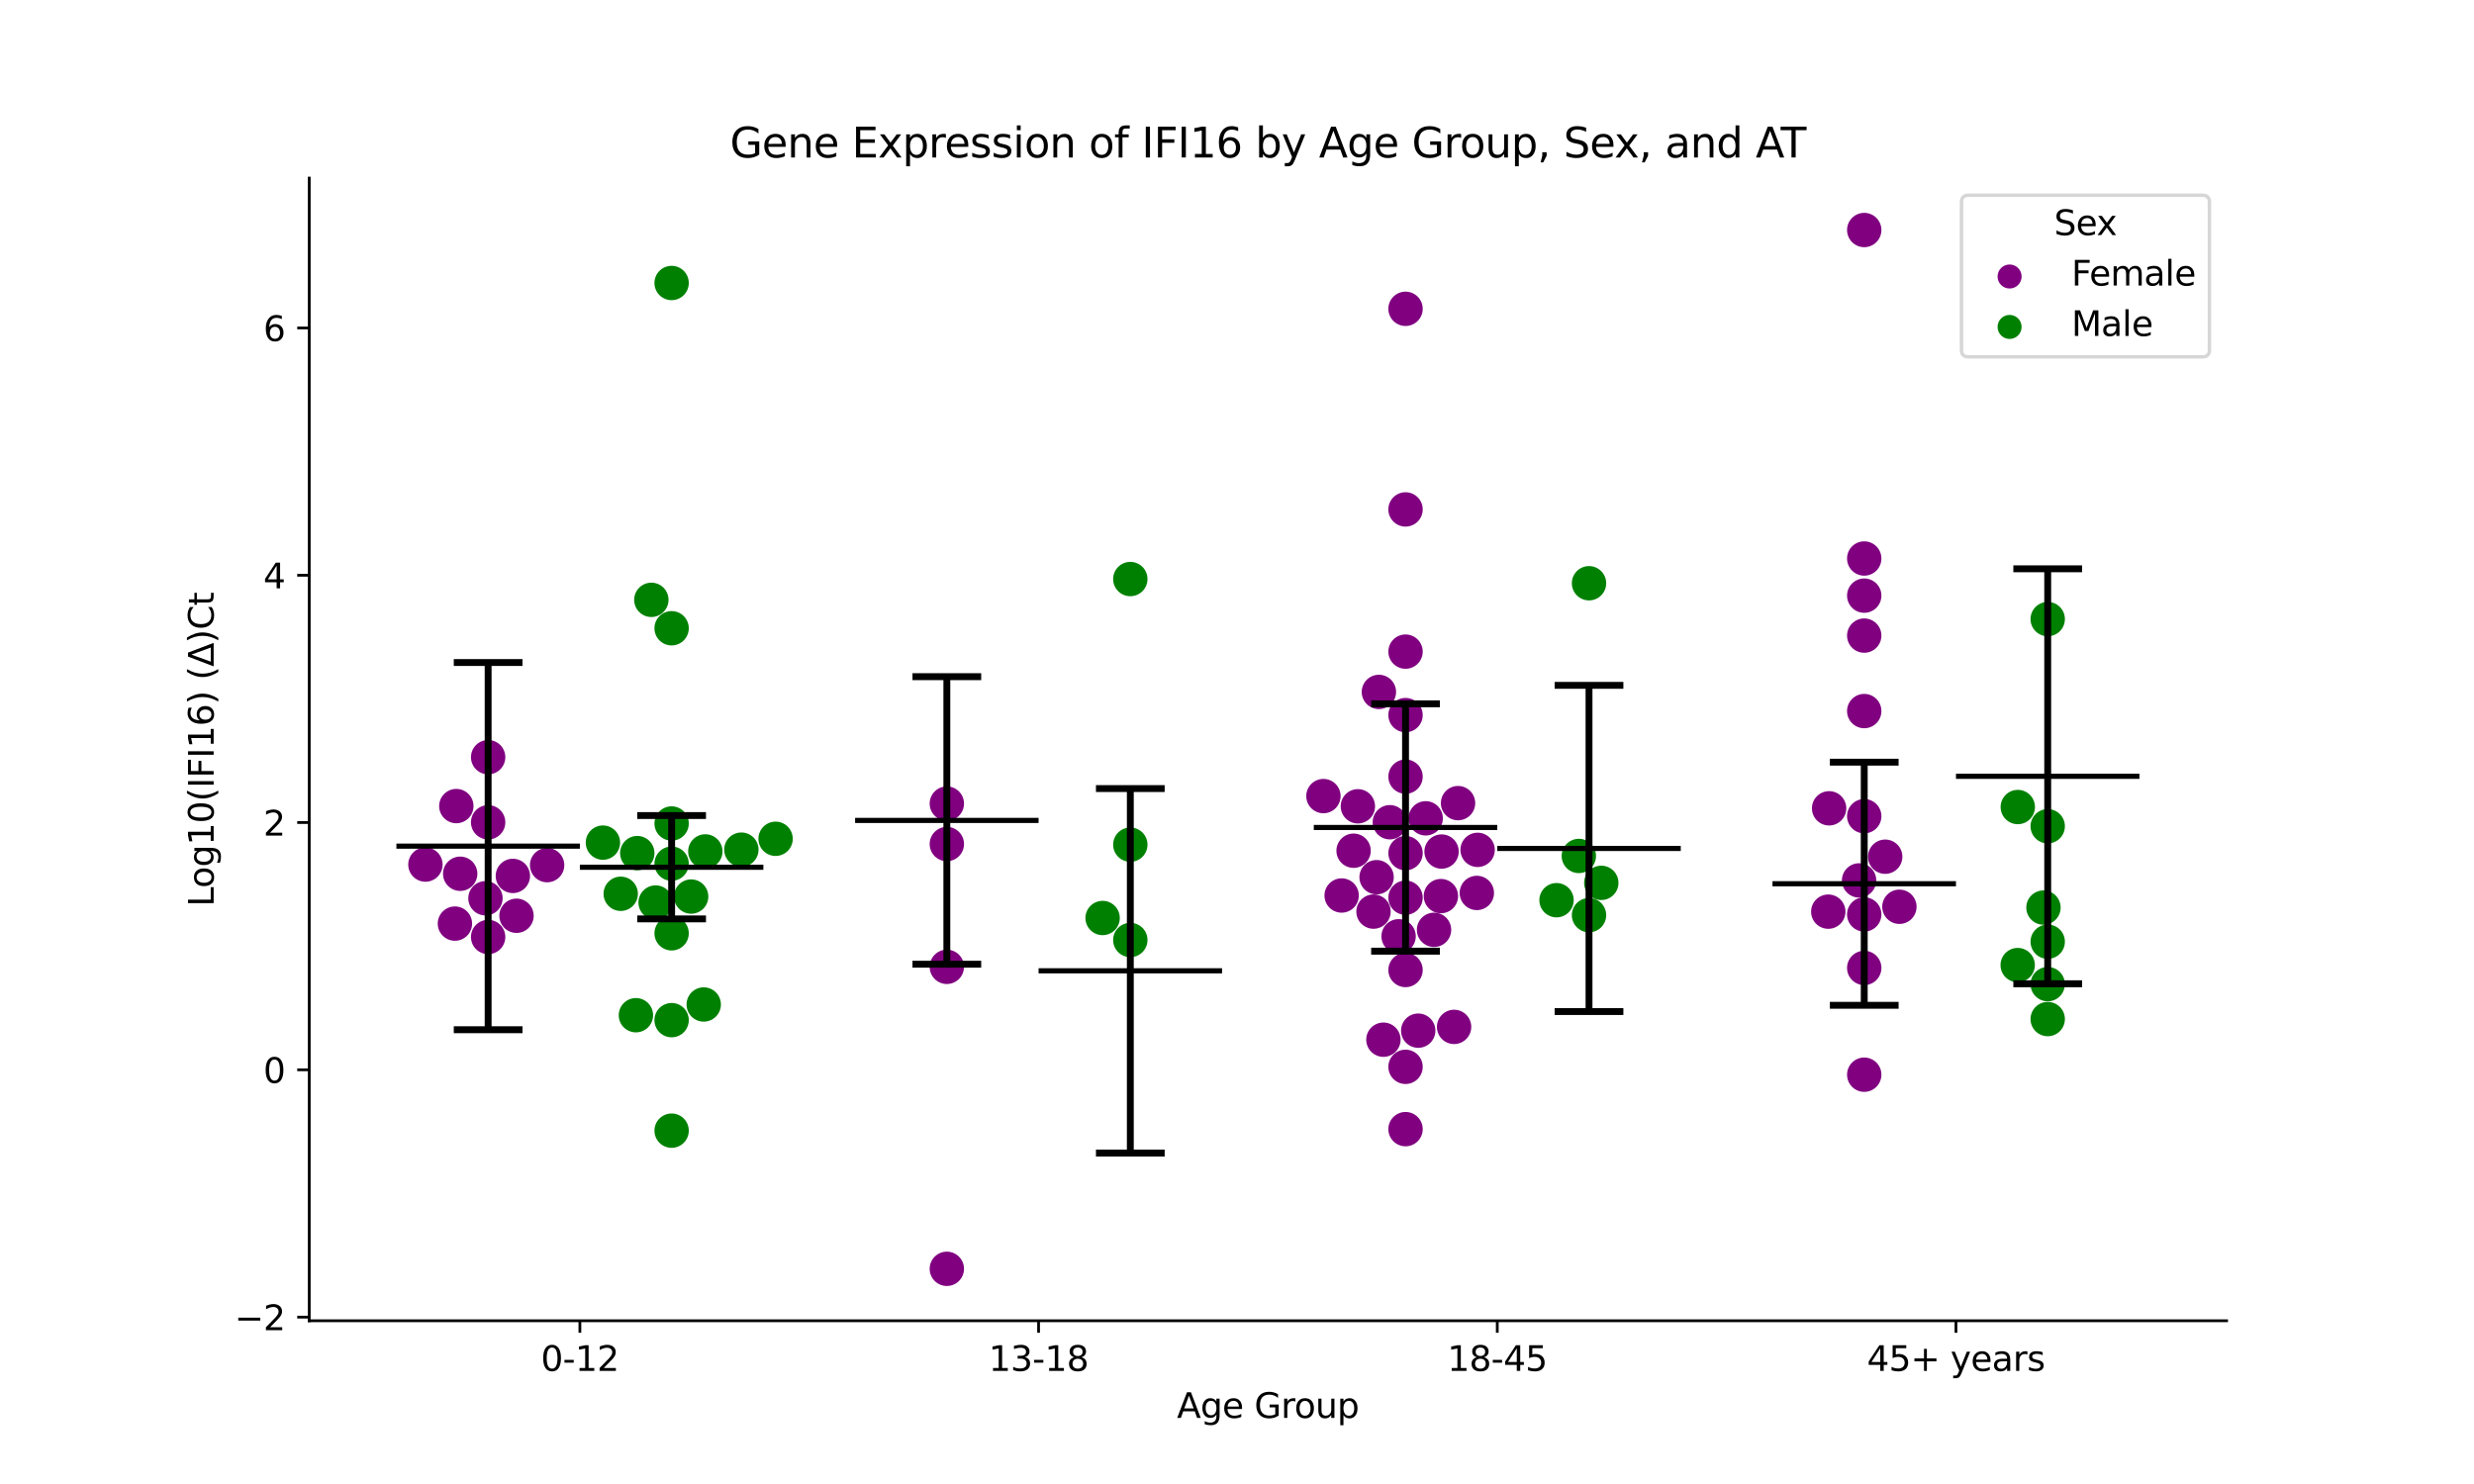 <?xml version="1.0" encoding="utf-8" standalone="no"?>
<!DOCTYPE svg PUBLIC "-//W3C//DTD SVG 1.1//EN"
  "http://www.w3.org/Graphics/SVG/1.1/DTD/svg11.dtd">
<svg xmlns:xlink="http://www.w3.org/1999/xlink" width="720pt" height="432pt" viewBox="0 0 720 432" xmlns="http://www.w3.org/2000/svg" version="1.1">
 <defs>
  <style type="text/css">*{stroke-linejoin: round; stroke-linecap: butt}</style>
 </defs>
 <g id="figure_1">
  <g id="patch_1">
   <path d="M 0 432 
L 720 432 
L 720 0 
L 0 0 
z
" style="fill: #ffffff"/>
  </g>
  <g id="axes_1">
   <g id="patch_2">
    <path d="M 90 384.48 
L 648 384.48 
L 648 51.84 
L 90 51.84 
z
" style="fill: #ffffff"/>
   </g>
   <g id="PathCollection_1">
    <defs>
     <path id="C0_0_0d5e7031e8" d="M 0 5 
C 1.326 5 2.598 4.473 3.536 3.536 
C 4.473 2.598 5 1.326 5 -0 
C 5 -1.326 4.473 -2.598 3.536 -3.536 
C 2.598 -4.473 1.326 -5 0 -5 
C -1.326 -5 -2.598 -4.473 -3.536 -3.536 
C -4.473 -2.598 -5 -1.326 -5 0 
C -5 1.326 -4.473 2.598 -3.536 3.536 
C -2.598 4.473 -1.326 5 0 5 
z
"/>
    </defs>
    <g clip-path="url(#p08bfb76d9d)">
     <use xlink:href="#C0_0_0d5e7031e8" x="132.805" y="234.654" style="fill: #800080"/>
    </g>
    <g clip-path="url(#p08bfb76d9d)">
     <use xlink:href="#C0_0_0d5e7031e8" x="123.808" y="251.683" style="fill: #800080"/>
    </g>
    <g clip-path="url(#p08bfb76d9d)">
     <use xlink:href="#C0_0_0d5e7031e8" x="141.282" y="261.491" style="fill: #800080"/>
    </g>
    <g clip-path="url(#p08bfb76d9d)">
     <use xlink:href="#C0_0_0d5e7031e8" x="150.318" y="266.584" style="fill: #800080"/>
    </g>
    <g clip-path="url(#p08bfb76d9d)">
     <use xlink:href="#C0_0_0d5e7031e8" x="159.225" y="251.846" style="fill: #800080"/>
    </g>
    <g clip-path="url(#p08bfb76d9d)">
     <use xlink:href="#C0_0_0d5e7031e8" x="132.392" y="268.867" style="fill: #800080"/>
    </g>
    <g clip-path="url(#p08bfb76d9d)">
     <use xlink:href="#C0_0_0d5e7031e8" x="142.062" y="239.373" style="fill: #800080"/>
    </g>
    <g clip-path="url(#p08bfb76d9d)">
     <use xlink:href="#C0_0_0d5e7031e8" x="149.256" y="254.984" style="fill: #800080"/>
    </g>
    <g clip-path="url(#p08bfb76d9d)">
     <use xlink:href="#C0_0_0d5e7031e8" x="142.062" y="220.42" style="fill: #800080"/>
    </g>
    <g clip-path="url(#p08bfb76d9d)">
     <use xlink:href="#C0_0_0d5e7031e8" x="133.927" y="254.355" style="fill: #800080"/>
    </g>
    <g clip-path="url(#p08bfb76d9d)">
     <use xlink:href="#C0_0_0d5e7031e8" x="142.062" y="272.763" style="fill: #800080"/>
    </g>
   </g>
   <g id="PathCollection_2">
    <defs>
     <path id="C1_0_b4e0847fe5" d="M 0 5 
C 1.326 5 2.598 4.473 3.536 3.536 
C 4.473 2.598 5 1.326 5 -0 
C 5 -1.326 4.473 -2.598 3.536 -3.536 
C 2.598 -4.473 1.326 -5 0 -5 
C -1.326 -5 -2.598 -4.473 -3.536 -3.536 
C -4.473 -2.598 -5 -1.326 -5 0 
C -5 1.326 -4.473 2.598 -3.536 3.536 
C -2.598 4.473 -1.326 5 0 5 
z
"/>
    </defs>
    <g clip-path="url(#p08bfb76d9d)">
     <use xlink:href="#C1_0_b4e0847fe5" x="195.459" y="329.143" style="fill: #008000"/>
    </g>
    <g clip-path="url(#p08bfb76d9d)">
     <use xlink:href="#C1_0_b4e0847fe5" x="215.757" y="247.335" style="fill: #008000"/>
    </g>
    <g clip-path="url(#p08bfb76d9d)">
     <use xlink:href="#C1_0_b4e0847fe5" x="195.459" y="239.719" style="fill: #008000"/>
    </g>
    <g clip-path="url(#p08bfb76d9d)">
     <use xlink:href="#C1_0_b4e0847fe5" x="189.559" y="174.617" style="fill: #008000"/>
    </g>
    <g clip-path="url(#p08bfb76d9d)">
     <use xlink:href="#C1_0_b4e0847fe5" x="195.459" y="251.415" style="fill: #008000"/>
    </g>
    <g clip-path="url(#p08bfb76d9d)">
     <use xlink:href="#C1_0_b4e0847fe5" x="201.143" y="260.994" style="fill: #008000"/>
    </g>
    <g clip-path="url(#p08bfb76d9d)">
     <use xlink:href="#C1_0_b4e0847fe5" x="225.719" y="244.175" style="fill: #008000"/>
    </g>
    <g clip-path="url(#p08bfb76d9d)">
     <use xlink:href="#C1_0_b4e0847fe5" x="195.459" y="82.382" style="fill: #008000"/>
    </g>
    <g clip-path="url(#p08bfb76d9d)">
     <use xlink:href="#C1_0_b4e0847fe5" x="175.468" y="245.291" style="fill: #008000"/>
    </g>
    <g clip-path="url(#p08bfb76d9d)">
     <use xlink:href="#C1_0_b4e0847fe5" x="205.271" y="247.854" style="fill: #008000"/>
    </g>
    <g clip-path="url(#p08bfb76d9d)">
     <use xlink:href="#C1_0_b4e0847fe5" x="195.459" y="296.97" style="fill: #008000"/>
    </g>
    <g clip-path="url(#p08bfb76d9d)">
     <use xlink:href="#C1_0_b4e0847fe5" x="195.459" y="271.69" style="fill: #008000"/>
    </g>
    <g clip-path="url(#p08bfb76d9d)">
     <use xlink:href="#C1_0_b4e0847fe5" x="204.804" y="292.41" style="fill: #008000"/>
    </g>
    <g clip-path="url(#p08bfb76d9d)">
     <use xlink:href="#C1_0_b4e0847fe5" x="195.459" y="182.889" style="fill: #008000"/>
    </g>
    <g clip-path="url(#p08bfb76d9d)">
     <use xlink:href="#C1_0_b4e0847fe5" x="180.647" y="260.185" style="fill: #008000"/>
    </g>
    <g clip-path="url(#p08bfb76d9d)">
     <use xlink:href="#C1_0_b4e0847fe5" x="185.466" y="248.346" style="fill: #008000"/>
    </g>
    <g clip-path="url(#p08bfb76d9d)">
     <use xlink:href="#C1_0_b4e0847fe5" x="185.068" y="295.532" style="fill: #008000"/>
    </g>
    <g clip-path="url(#p08bfb76d9d)">
     <use xlink:href="#C1_0_b4e0847fe5" x="190.802" y="262.727" style="fill: #008000"/>
    </g>
   </g>
   <g id="PathCollection_3">
    <defs>
     <path id="C2_0_0e8846a280" d="M 0 5 
C 1.326 5 2.598 4.473 3.536 3.536 
C 4.473 2.598 5 1.326 5 -0 
C 5 -1.326 4.473 -2.598 3.536 -3.536 
C 2.598 -4.473 1.326 -5 0 -5 
C -1.326 -5 -2.598 -4.473 -3.536 -3.536 
C -4.473 -2.598 -5 -1.326 -5 0 
C -5 1.326 -4.473 2.598 -3.536 3.536 
C -2.598 4.473 -1.326 5 0 5 
z
"/>
    </defs>
    <g clip-path="url(#p08bfb76d9d)">
     <use xlink:href="#C2_0_0e8846a280" x="275.555" y="369.36" style="fill: #800080"/>
    </g>
    <g clip-path="url(#p08bfb76d9d)">
     <use xlink:href="#C2_0_0e8846a280" x="275.555" y="245.704" style="fill: #800080"/>
    </g>
    <g clip-path="url(#p08bfb76d9d)">
     <use xlink:href="#C2_0_0e8846a280" x="275.555" y="233.931" style="fill: #800080"/>
    </g>
    <g clip-path="url(#p08bfb76d9d)">
     <use xlink:href="#C2_0_0e8846a280" x="275.555" y="281.453" style="fill: #800080"/>
    </g>
   </g>
   <g id="PathCollection_4">
    <defs>
     <path id="C3_0_ad8ab650a0" d="M 0 5 
C 1.326 5 2.598 4.473 3.536 3.536 
C 4.473 2.598 5 1.326 5 -0 
C 5 -1.326 4.473 -2.598 3.536 -3.536 
C 2.598 -4.473 1.326 -5 0 -5 
C -1.326 -5 -2.598 -4.473 -3.536 -3.536 
C -4.473 -2.598 -5 -1.326 -5 0 
C -5 1.326 -4.473 2.598 -3.536 3.536 
C -2.598 4.473 -1.326 5 0 5 
z
"/>
    </defs>
    <g clip-path="url(#p08bfb76d9d)">
     <use xlink:href="#C3_0_ad8ab650a0" x="328.952" y="168.565" style="fill: #008000"/>
    </g>
    <g clip-path="url(#p08bfb76d9d)">
     <use xlink:href="#C3_0_ad8ab650a0" x="328.952" y="273.641" style="fill: #008000"/>
    </g>
    <g clip-path="url(#p08bfb76d9d)">
     <use xlink:href="#C3_0_ad8ab650a0" x="328.952" y="245.886" style="fill: #008000"/>
    </g>
    <g clip-path="url(#p08bfb76d9d)">
     <use xlink:href="#C3_0_ad8ab650a0" x="320.89" y="267.235" style="fill: #008000"/>
    </g>
   </g>
   <g id="PathCollection_5">
    <defs>
     <path id="C4_0_8e669c7524" d="M 0 5 
C 1.326 5 2.598 4.473 3.536 3.536 
C 4.473 2.598 5 1.326 5 -0 
C 5 -1.326 4.473 -2.598 3.536 -3.536 
C 2.598 -4.473 1.326 -5 0 -5 
C -1.326 -5 -2.598 -4.473 -3.536 -3.536 
C -4.473 -2.598 -5 -1.326 -5 0 
C -5 1.326 -4.473 2.598 -3.536 3.536 
C -2.598 4.473 -1.326 5 0 5 
z
"/>
    </defs>
    <g clip-path="url(#p08bfb76d9d)">
     <use xlink:href="#C4_0_8e669c7524" x="417.342" y="270.677" style="fill: #800080"/>
    </g>
    <g clip-path="url(#p08bfb76d9d)">
     <use xlink:href="#C4_0_8e669c7524" x="409.048" y="261.326" style="fill: #800080"/>
    </g>
    <g clip-path="url(#p08bfb76d9d)">
     <use xlink:href="#C4_0_8e669c7524" x="414.913" y="238.219" style="fill: #800080"/>
    </g>
    <g clip-path="url(#p08bfb76d9d)">
     <use xlink:href="#C4_0_8e669c7524" x="409.048" y="248.359" style="fill: #800080"/>
    </g>
    <g clip-path="url(#p08bfb76d9d)">
     <use xlink:href="#C4_0_8e669c7524" x="385.153" y="231.745" style="fill: #800080"/>
    </g>
    <g clip-path="url(#p08bfb76d9d)">
     <use xlink:href="#C4_0_8e669c7524" x="395.178" y="234.717" style="fill: #800080"/>
    </g>
    <g clip-path="url(#p08bfb76d9d)">
     <use xlink:href="#C4_0_8e669c7524" x="424.33" y="233.795" style="fill: #800080"/>
    </g>
    <g clip-path="url(#p08bfb76d9d)">
     <use xlink:href="#C4_0_8e669c7524" x="430.024" y="247.399" style="fill: #800080"/>
    </g>
    <g clip-path="url(#p08bfb76d9d)">
     <use xlink:href="#C4_0_8e669c7524" x="393.93" y="247.651" style="fill: #800080"/>
    </g>
    <g clip-path="url(#p08bfb76d9d)">
     <use xlink:href="#C4_0_8e669c7524" x="419.536" y="247.893" style="fill: #800080"/>
    </g>
    <g clip-path="url(#p08bfb76d9d)">
     <use xlink:href="#C4_0_8e669c7524" x="419.344" y="260.86" style="fill: #800080"/>
    </g>
    <g clip-path="url(#p08bfb76d9d)">
     <use xlink:href="#C4_0_8e669c7524" x="407.03" y="272.559" style="fill: #800080"/>
    </g>
    <g clip-path="url(#p08bfb76d9d)">
     <use xlink:href="#C4_0_8e669c7524" x="423.178" y="298.933" style="fill: #800080"/>
    </g>
    <g clip-path="url(#p08bfb76d9d)">
     <use xlink:href="#C4_0_8e669c7524" x="409.048" y="89.897" style="fill: #800080"/>
    </g>
    <g clip-path="url(#p08bfb76d9d)">
     <use xlink:href="#C4_0_8e669c7524" x="402.61" y="302.66" style="fill: #800080"/>
    </g>
    <g clip-path="url(#p08bfb76d9d)">
     <use xlink:href="#C4_0_8e669c7524" x="390.452" y="260.686" style="fill: #800080"/>
    </g>
    <g clip-path="url(#p08bfb76d9d)">
     <use xlink:href="#C4_0_8e669c7524" x="400.625" y="255.355" style="fill: #800080"/>
    </g>
    <g clip-path="url(#p08bfb76d9d)">
     <use xlink:href="#C4_0_8e669c7524" x="399.726" y="265.375" style="fill: #800080"/>
    </g>
    <g clip-path="url(#p08bfb76d9d)">
     <use xlink:href="#C4_0_8e669c7524" x="409.048" y="226.083" style="fill: #800080"/>
    </g>
    <g clip-path="url(#p08bfb76d9d)">
     <use xlink:href="#C4_0_8e669c7524" x="404.481" y="239.354" style="fill: #800080"/>
    </g>
    <g clip-path="url(#p08bfb76d9d)">
     <use xlink:href="#C4_0_8e669c7524" x="401.296" y="201.424" style="fill: #800080"/>
    </g>
    <g clip-path="url(#p08bfb76d9d)">
     <use xlink:href="#C4_0_8e669c7524" x="409.048" y="189.693" style="fill: #800080"/>
    </g>
    <g clip-path="url(#p08bfb76d9d)">
     <use xlink:href="#C4_0_8e669c7524" x="409.048" y="208.169" style="fill: #800080"/>
    </g>
    <g clip-path="url(#p08bfb76d9d)">
     <use xlink:href="#C4_0_8e669c7524" x="429.799" y="259.938" style="fill: #800080"/>
    </g>
    <g clip-path="url(#p08bfb76d9d)">
     <use xlink:href="#C4_0_8e669c7524" x="412.741" y="300.032" style="fill: #800080"/>
    </g>
    <g clip-path="url(#p08bfb76d9d)">
     <use xlink:href="#C4_0_8e669c7524" x="409.048" y="310.561" style="fill: #800080"/>
    </g>
    <g clip-path="url(#p08bfb76d9d)">
     <use xlink:href="#C4_0_8e669c7524" x="409.048" y="328.699" style="fill: #800080"/>
    </g>
    <g clip-path="url(#p08bfb76d9d)">
     <use xlink:href="#C4_0_8e669c7524" x="409.048" y="282.373" style="fill: #800080"/>
    </g>
    <g clip-path="url(#p08bfb76d9d)">
     <use xlink:href="#C4_0_8e669c7524" x="409.048" y="148.297" style="fill: #800080"/>
    </g>
   </g>
   <g id="PathCollection_6">
    <defs>
     <path id="C5_0_b7b7ef7394" d="M 0 5 
C 1.326 5 2.598 4.473 3.536 3.536 
C 4.473 2.598 5 1.326 5 -0 
C 5 -1.326 4.473 -2.598 3.536 -3.536 
C 2.598 -4.473 1.326 -5 0 -5 
C -1.326 -5 -2.598 -4.473 -3.536 -3.536 
C -4.473 -2.598 -5 -1.326 -5 0 
C -5 1.326 -4.473 2.598 -3.536 3.536 
C -2.598 4.473 -1.326 5 0 5 
z
"/>
    </defs>
    <g clip-path="url(#p08bfb76d9d)">
     <use xlink:href="#C5_0_b7b7ef7394" x="462.445" y="266.408" style="fill: #008000"/>
    </g>
    <g clip-path="url(#p08bfb76d9d)">
     <use xlink:href="#C5_0_b7b7ef7394" x="462.445" y="169.786" style="fill: #008000"/>
    </g>
    <g clip-path="url(#p08bfb76d9d)">
     <use xlink:href="#C5_0_b7b7ef7394" x="466.016" y="257.004" style="fill: #008000"/>
    </g>
    <g clip-path="url(#p08bfb76d9d)">
     <use xlink:href="#C5_0_b7b7ef7394" x="452.995" y="262.05" style="fill: #008000"/>
    </g>
    <g clip-path="url(#p08bfb76d9d)">
     <use xlink:href="#C5_0_b7b7ef7394" x="459.484" y="249.175" style="fill: #008000"/>
    </g>
   </g>
   <g id="PathCollection_7">
    <defs>
     <path id="C6_0_a042dcef19" d="M 0 5 
C 1.326 5 2.598 4.473 3.536 3.536 
C 4.473 2.598 5 1.326 5 -0 
C 5 -1.326 4.473 -2.598 3.536 -3.536 
C 2.598 -4.473 1.326 -5 0 -5 
C -1.326 -5 -2.598 -4.473 -3.536 -3.536 
C -4.473 -2.598 -5 -1.326 -5 0 
C -5 1.326 -4.473 2.598 -3.536 3.536 
C -2.598 4.473 -1.326 5 0 5 
z
"/>
    </defs>
    <g clip-path="url(#p08bfb76d9d)">
     <use xlink:href="#C6_0_a042dcef19" x="542.541" y="237.596" style="fill: #800080"/>
    </g>
    <g clip-path="url(#p08bfb76d9d)">
     <use xlink:href="#C6_0_a042dcef19" x="542.541" y="185.027" style="fill: #800080"/>
    </g>
    <g clip-path="url(#p08bfb76d9d)">
     <use xlink:href="#C6_0_a042dcef19" x="541.045" y="256.294" style="fill: #800080"/>
    </g>
    <g clip-path="url(#p08bfb76d9d)">
     <use xlink:href="#C6_0_a042dcef19" x="532.32" y="235.305" style="fill: #800080"/>
    </g>
    <g clip-path="url(#p08bfb76d9d)">
     <use xlink:href="#C6_0_a042dcef19" x="548.643" y="249.392" style="fill: #800080"/>
    </g>
    <g clip-path="url(#p08bfb76d9d)">
     <use xlink:href="#C6_0_a042dcef19" x="542.541" y="312.849" style="fill: #800080"/>
    </g>
    <g clip-path="url(#p08bfb76d9d)">
     <use xlink:href="#C6_0_a042dcef19" x="532.075" y="265.387" style="fill: #800080"/>
    </g>
    <g clip-path="url(#p08bfb76d9d)">
     <use xlink:href="#C6_0_a042dcef19" x="542.541" y="206.997" style="fill: #800080"/>
    </g>
    <g clip-path="url(#p08bfb76d9d)">
     <use xlink:href="#C6_0_a042dcef19" x="552.777" y="263.967" style="fill: #800080"/>
    </g>
    <g clip-path="url(#p08bfb76d9d)">
     <use xlink:href="#C6_0_a042dcef19" x="542.541" y="266.192" style="fill: #800080"/>
    </g>
    <g clip-path="url(#p08bfb76d9d)">
     <use xlink:href="#C6_0_a042dcef19" x="542.541" y="162.583" style="fill: #800080"/>
    </g>
    <g clip-path="url(#p08bfb76d9d)">
     <use xlink:href="#C6_0_a042dcef19" x="542.541" y="281.772" style="fill: #800080"/>
    </g>
    <g clip-path="url(#p08bfb76d9d)">
     <use xlink:href="#C6_0_a042dcef19" x="542.541" y="173.392" style="fill: #800080"/>
    </g>
    <g clip-path="url(#p08bfb76d9d)">
     <use xlink:href="#C6_0_a042dcef19" x="542.541" y="66.96" style="fill: #800080"/>
    </g>
   </g>
   <g id="PathCollection_8">
    <defs>
     <path id="C7_0_38aaebe4d0" d="M 0 5 
C 1.326 5 2.598 4.473 3.536 3.536 
C 4.473 2.598 5 1.326 5 -0 
C 5 -1.326 4.473 -2.598 3.536 -3.536 
C 2.598 -4.473 1.326 -5 0 -5 
C -1.326 -5 -2.598 -4.473 -3.536 -3.536 
C -4.473 -2.598 -5 -1.326 -5 0 
C -5 1.326 -4.473 2.598 -3.536 3.536 
C -2.598 4.473 -1.326 5 0 5 
z
"/>
    </defs>
    <g clip-path="url(#p08bfb76d9d)">
     <use xlink:href="#C7_0_38aaebe4d0" x="595.938" y="296.658" style="fill: #008000"/>
    </g>
    <g clip-path="url(#p08bfb76d9d)">
     <use xlink:href="#C7_0_38aaebe4d0" x="595.938" y="274.134" style="fill: #008000"/>
    </g>
    <g clip-path="url(#p08bfb76d9d)">
     <use xlink:href="#C7_0_38aaebe4d0" x="595.938" y="286.49" style="fill: #008000"/>
    </g>
    <g clip-path="url(#p08bfb76d9d)">
     <use xlink:href="#C7_0_38aaebe4d0" x="595.938" y="240.522" style="fill: #008000"/>
    </g>
    <g clip-path="url(#p08bfb76d9d)">
     <use xlink:href="#C7_0_38aaebe4d0" x="594.702" y="264.203" style="fill: #008000"/>
    </g>
    <g clip-path="url(#p08bfb76d9d)">
     <use xlink:href="#C7_0_38aaebe4d0" x="587.202" y="280.942" style="fill: #008000"/>
    </g>
    <g clip-path="url(#p08bfb76d9d)">
     <use xlink:href="#C7_0_38aaebe4d0" x="595.938" y="180.217" style="fill: #008000"/>
    </g>
    <g clip-path="url(#p08bfb76d9d)">
     <use xlink:href="#C7_0_38aaebe4d0" x="587.233" y="234.929" style="fill: #008000"/>
    </g>
   </g>
   <g id="PathCollection_9"/>
   <g id="PathCollection_10"/>
   <g id="matplotlib.axis_1">
    <g id="xtick_1">
     <g id="line2d_1">
      <defs>
       <path id="m19d06b4cfe" d="M 0 0 
L 0 3.5 
" style="stroke: #000000; stroke-width: 0.8"/>
      </defs>
      <g>
       <use xlink:href="#m19d06b4cfe" x="168.761" y="384.48" style="stroke: #000000; stroke-width: 0.8"/>
      </g>
     </g>
     <g id="text_1">
      <!-- 0-12 -->
      <g transform="translate(157.413 399.078) scale(0.1 -0.1)">
       <defs>
        <path id="DejaVuSans-30" d="M 2034 4250 
Q 1547 4250 1301 3770 
Q 1056 3291 1056 2328 
Q 1056 1369 1301 889 
Q 1547 409 2034 409 
Q 2525 409 2770 889 
Q 3016 1369 3016 2328 
Q 3016 3291 2770 3770 
Q 2525 4250 2034 4250 
z
M 2034 4750 
Q 2819 4750 3233 4129 
Q 3647 3509 3647 2328 
Q 3647 1150 3233 529 
Q 2819 -91 2034 -91 
Q 1250 -91 836 529 
Q 422 1150 422 2328 
Q 422 3509 836 4129 
Q 1250 4750 2034 4750 
z
" transform="scale(0.016)"/>
        <path id="DejaVuSans-2d" d="M 313 2009 
L 1997 2009 
L 1997 1497 
L 313 1497 
L 313 2009 
z
" transform="scale(0.016)"/>
        <path id="DejaVuSans-31" d="M 794 531 
L 1825 531 
L 1825 4091 
L 703 3866 
L 703 4441 
L 1819 4666 
L 2450 4666 
L 2450 531 
L 3481 531 
L 3481 0 
L 794 0 
L 794 531 
z
" transform="scale(0.016)"/>
        <path id="DejaVuSans-32" d="M 1228 531 
L 3431 531 
L 3431 0 
L 469 0 
L 469 531 
Q 828 903 1448 1529 
Q 2069 2156 2228 2338 
Q 2531 2678 2651 2914 
Q 2772 3150 2772 3378 
Q 2772 3750 2511 3984 
Q 2250 4219 1831 4219 
Q 1534 4219 1204 4116 
Q 875 4013 500 3803 
L 500 4441 
Q 881 4594 1212 4672 
Q 1544 4750 1819 4750 
Q 2544 4750 2975 4387 
Q 3406 4025 3406 3419 
Q 3406 3131 3298 2873 
Q 3191 2616 2906 2266 
Q 2828 2175 2409 1742 
Q 1991 1309 1228 531 
z
" transform="scale(0.016)"/>
       </defs>
       <use xlink:href="#DejaVuSans-30"/>
       <use xlink:href="#DejaVuSans-2d" x="63.623"/>
       <use xlink:href="#DejaVuSans-31" x="99.707"/>
       <use xlink:href="#DejaVuSans-32" x="163.33"/>
      </g>
     </g>
    </g>
    <g id="xtick_2">
     <g id="line2d_2">
      <g>
       <use xlink:href="#m19d06b4cfe" x="302.254" y="384.48" style="stroke: #000000; stroke-width: 0.8"/>
      </g>
     </g>
     <g id="text_2">
      <!-- 13-18 -->
      <g transform="translate(287.725 399.078) scale(0.1 -0.1)">
       <defs>
        <path id="DejaVuSans-33" d="M 2597 2516 
Q 3050 2419 3304 2112 
Q 3559 1806 3559 1356 
Q 3559 666 3084 287 
Q 2609 -91 1734 -91 
Q 1441 -91 1130 -33 
Q 819 25 488 141 
L 488 750 
Q 750 597 1062 519 
Q 1375 441 1716 441 
Q 2309 441 2620 675 
Q 2931 909 2931 1356 
Q 2931 1769 2642 2001 
Q 2353 2234 1838 2234 
L 1294 2234 
L 1294 2753 
L 1863 2753 
Q 2328 2753 2575 2939 
Q 2822 3125 2822 3475 
Q 2822 3834 2567 4026 
Q 2313 4219 1838 4219 
Q 1578 4219 1281 4162 
Q 984 4106 628 3988 
L 628 4550 
Q 988 4650 1302 4700 
Q 1616 4750 1894 4750 
Q 2613 4750 3031 4423 
Q 3450 4097 3450 3541 
Q 3450 3153 3228 2886 
Q 3006 2619 2597 2516 
z
" transform="scale(0.016)"/>
        <path id="DejaVuSans-38" d="M 2034 2216 
Q 1584 2216 1326 1975 
Q 1069 1734 1069 1313 
Q 1069 891 1326 650 
Q 1584 409 2034 409 
Q 2484 409 2743 651 
Q 3003 894 3003 1313 
Q 3003 1734 2745 1975 
Q 2488 2216 2034 2216 
z
M 1403 2484 
Q 997 2584 770 2862 
Q 544 3141 544 3541 
Q 544 4100 942 4425 
Q 1341 4750 2034 4750 
Q 2731 4750 3128 4425 
Q 3525 4100 3525 3541 
Q 3525 3141 3298 2862 
Q 3072 2584 2669 2484 
Q 3125 2378 3379 2068 
Q 3634 1759 3634 1313 
Q 3634 634 3220 271 
Q 2806 -91 2034 -91 
Q 1263 -91 848 271 
Q 434 634 434 1313 
Q 434 1759 690 2068 
Q 947 2378 1403 2484 
z
M 1172 3481 
Q 1172 3119 1398 2916 
Q 1625 2713 2034 2713 
Q 2441 2713 2670 2916 
Q 2900 3119 2900 3481 
Q 2900 3844 2670 4047 
Q 2441 4250 2034 4250 
Q 1625 4250 1398 4047 
Q 1172 3844 1172 3481 
z
" transform="scale(0.016)"/>
       </defs>
       <use xlink:href="#DejaVuSans-31"/>
       <use xlink:href="#DejaVuSans-33" x="63.623"/>
       <use xlink:href="#DejaVuSans-2d" x="127.246"/>
       <use xlink:href="#DejaVuSans-31" x="163.33"/>
       <use xlink:href="#DejaVuSans-38" x="226.953"/>
      </g>
     </g>
    </g>
    <g id="xtick_3">
     <g id="line2d_3">
      <g>
       <use xlink:href="#m19d06b4cfe" x="435.746" y="384.48" style="stroke: #000000; stroke-width: 0.8"/>
      </g>
     </g>
     <g id="text_3">
      <!-- 18-45 -->
      <g transform="translate(421.218 399.078) scale(0.1 -0.1)">
       <defs>
        <path id="DejaVuSans-34" d="M 2419 4116 
L 825 1625 
L 2419 1625 
L 2419 4116 
z
M 2253 4666 
L 3047 4666 
L 3047 1625 
L 3713 1625 
L 3713 1100 
L 3047 1100 
L 3047 0 
L 2419 0 
L 2419 1100 
L 313 1100 
L 313 1709 
L 2253 4666 
z
" transform="scale(0.016)"/>
        <path id="DejaVuSans-35" d="M 691 4666 
L 3169 4666 
L 3169 4134 
L 1269 4134 
L 1269 2991 
Q 1406 3038 1543 3061 
Q 1681 3084 1819 3084 
Q 2600 3084 3056 2656 
Q 3513 2228 3513 1497 
Q 3513 744 3044 326 
Q 2575 -91 1722 -91 
Q 1428 -91 1123 -41 
Q 819 9 494 109 
L 494 744 
Q 775 591 1075 516 
Q 1375 441 1709 441 
Q 2250 441 2565 725 
Q 2881 1009 2881 1497 
Q 2881 1984 2565 2268 
Q 2250 2553 1709 2553 
Q 1456 2553 1204 2497 
Q 953 2441 691 2322 
L 691 4666 
z
" transform="scale(0.016)"/>
       </defs>
       <use xlink:href="#DejaVuSans-31"/>
       <use xlink:href="#DejaVuSans-38" x="63.623"/>
       <use xlink:href="#DejaVuSans-2d" x="127.246"/>
       <use xlink:href="#DejaVuSans-34" x="163.33"/>
       <use xlink:href="#DejaVuSans-35" x="226.953"/>
      </g>
     </g>
    </g>
    <g id="xtick_4">
     <g id="line2d_4">
      <g>
       <use xlink:href="#m19d06b4cfe" x="569.239" y="384.48" style="stroke: #000000; stroke-width: 0.8"/>
      </g>
     </g>
     <g id="text_4">
      <!-- 45+ years -->
      <g transform="translate(543.338 399.078) scale(0.1 -0.1)">
       <defs>
        <path id="DejaVuSans-2b" d="M 2944 4013 
L 2944 2272 
L 4684 2272 
L 4684 1741 
L 2944 1741 
L 2944 0 
L 2419 0 
L 2419 1741 
L 678 1741 
L 678 2272 
L 2419 2272 
L 2419 4013 
L 2944 4013 
z
" transform="scale(0.016)"/>
        <path id="DejaVuSans-20" transform="scale(0.016)"/>
        <path id="DejaVuSans-79" d="M 2059 -325 
Q 1816 -950 1584 -1140 
Q 1353 -1331 966 -1331 
L 506 -1331 
L 506 -850 
L 844 -850 
Q 1081 -850 1212 -737 
Q 1344 -625 1503 -206 
L 1606 56 
L 191 3500 
L 800 3500 
L 1894 763 
L 2988 3500 
L 3597 3500 
L 2059 -325 
z
" transform="scale(0.016)"/>
        <path id="DejaVuSans-65" d="M 3597 1894 
L 3597 1613 
L 953 1613 
Q 991 1019 1311 708 
Q 1631 397 2203 397 
Q 2534 397 2845 478 
Q 3156 559 3463 722 
L 3463 178 
Q 3153 47 2828 -22 
Q 2503 -91 2169 -91 
Q 1331 -91 842 396 
Q 353 884 353 1716 
Q 353 2575 817 3079 
Q 1281 3584 2069 3584 
Q 2775 3584 3186 3129 
Q 3597 2675 3597 1894 
z
M 3022 2063 
Q 3016 2534 2758 2815 
Q 2500 3097 2075 3097 
Q 1594 3097 1305 2825 
Q 1016 2553 972 2059 
L 3022 2063 
z
" transform="scale(0.016)"/>
        <path id="DejaVuSans-61" d="M 2194 1759 
Q 1497 1759 1228 1600 
Q 959 1441 959 1056 
Q 959 750 1161 570 
Q 1363 391 1709 391 
Q 2188 391 2477 730 
Q 2766 1069 2766 1631 
L 2766 1759 
L 2194 1759 
z
M 3341 1997 
L 3341 0 
L 2766 0 
L 2766 531 
Q 2569 213 2275 61 
Q 1981 -91 1556 -91 
Q 1019 -91 701 211 
Q 384 513 384 1019 
Q 384 1609 779 1909 
Q 1175 2209 1959 2209 
L 2766 2209 
L 2766 2266 
Q 2766 2663 2505 2880 
Q 2244 3097 1772 3097 
Q 1472 3097 1187 3025 
Q 903 2953 641 2809 
L 641 3341 
Q 956 3463 1253 3523 
Q 1550 3584 1831 3584 
Q 2591 3584 2966 3190 
Q 3341 2797 3341 1997 
z
" transform="scale(0.016)"/>
        <path id="DejaVuSans-72" d="M 2631 2963 
Q 2534 3019 2420 3045 
Q 2306 3072 2169 3072 
Q 1681 3072 1420 2755 
Q 1159 2438 1159 1844 
L 1159 0 
L 581 0 
L 581 3500 
L 1159 3500 
L 1159 2956 
Q 1341 3275 1631 3429 
Q 1922 3584 2338 3584 
Q 2397 3584 2469 3576 
Q 2541 3569 2628 3553 
L 2631 2963 
z
" transform="scale(0.016)"/>
        <path id="DejaVuSans-73" d="M 2834 3397 
L 2834 2853 
Q 2591 2978 2328 3040 
Q 2066 3103 1784 3103 
Q 1356 3103 1142 2972 
Q 928 2841 928 2578 
Q 928 2378 1081 2264 
Q 1234 2150 1697 2047 
L 1894 2003 
Q 2506 1872 2764 1633 
Q 3022 1394 3022 966 
Q 3022 478 2636 193 
Q 2250 -91 1575 -91 
Q 1294 -91 989 -36 
Q 684 19 347 128 
L 347 722 
Q 666 556 975 473 
Q 1284 391 1588 391 
Q 1994 391 2212 530 
Q 2431 669 2431 922 
Q 2431 1156 2273 1281 
Q 2116 1406 1581 1522 
L 1381 1569 
Q 847 1681 609 1914 
Q 372 2147 372 2553 
Q 372 3047 722 3315 
Q 1072 3584 1716 3584 
Q 2034 3584 2315 3537 
Q 2597 3491 2834 3397 
z
" transform="scale(0.016)"/>
       </defs>
       <use xlink:href="#DejaVuSans-34"/>
       <use xlink:href="#DejaVuSans-35" x="63.623"/>
       <use xlink:href="#DejaVuSans-2b" x="127.246"/>
       <use xlink:href="#DejaVuSans-20" x="211.035"/>
       <use xlink:href="#DejaVuSans-79" x="242.822"/>
       <use xlink:href="#DejaVuSans-65" x="302.002"/>
       <use xlink:href="#DejaVuSans-61" x="363.525"/>
       <use xlink:href="#DejaVuSans-72" x="424.805"/>
       <use xlink:href="#DejaVuSans-73" x="465.918"/>
      </g>
     </g>
    </g>
    <g id="text_5">
     <!-- Age Group -->
     <g transform="translate(342.52 412.757) scale(0.1 -0.1)">
      <defs>
       <path id="DejaVuSans-41" d="M 2188 4044 
L 1331 1722 
L 3047 1722 
L 2188 4044 
z
M 1831 4666 
L 2547 4666 
L 4325 0 
L 3669 0 
L 3244 1197 
L 1141 1197 
L 716 0 
L 50 0 
L 1831 4666 
z
" transform="scale(0.016)"/>
       <path id="DejaVuSans-67" d="M 2906 1791 
Q 2906 2416 2648 2759 
Q 2391 3103 1925 3103 
Q 1463 3103 1205 2759 
Q 947 2416 947 1791 
Q 947 1169 1205 825 
Q 1463 481 1925 481 
Q 2391 481 2648 825 
Q 2906 1169 2906 1791 
z
M 3481 434 
Q 3481 -459 3084 -895 
Q 2688 -1331 1869 -1331 
Q 1566 -1331 1297 -1286 
Q 1028 -1241 775 -1147 
L 775 -588 
Q 1028 -725 1275 -790 
Q 1522 -856 1778 -856 
Q 2344 -856 2625 -561 
Q 2906 -266 2906 331 
L 2906 616 
Q 2728 306 2450 153 
Q 2172 0 1784 0 
Q 1141 0 747 490 
Q 353 981 353 1791 
Q 353 2603 747 3093 
Q 1141 3584 1784 3584 
Q 2172 3584 2450 3431 
Q 2728 3278 2906 2969 
L 2906 3500 
L 3481 3500 
L 3481 434 
z
" transform="scale(0.016)"/>
       <path id="DejaVuSans-47" d="M 3809 666 
L 3809 1919 
L 2778 1919 
L 2778 2438 
L 4434 2438 
L 4434 434 
Q 4069 175 3628 42 
Q 3188 -91 2688 -91 
Q 1594 -91 976 548 
Q 359 1188 359 2328 
Q 359 3472 976 4111 
Q 1594 4750 2688 4750 
Q 3144 4750 3555 4637 
Q 3966 4525 4313 4306 
L 4313 3634 
Q 3963 3931 3569 4081 
Q 3175 4231 2741 4231 
Q 1884 4231 1454 3753 
Q 1025 3275 1025 2328 
Q 1025 1384 1454 906 
Q 1884 428 2741 428 
Q 3075 428 3337 486 
Q 3600 544 3809 666 
z
" transform="scale(0.016)"/>
       <path id="DejaVuSans-6f" d="M 1959 3097 
Q 1497 3097 1228 2736 
Q 959 2375 959 1747 
Q 959 1119 1226 758 
Q 1494 397 1959 397 
Q 2419 397 2687 759 
Q 2956 1122 2956 1747 
Q 2956 2369 2687 2733 
Q 2419 3097 1959 3097 
z
M 1959 3584 
Q 2709 3584 3137 3096 
Q 3566 2609 3566 1747 
Q 3566 888 3137 398 
Q 2709 -91 1959 -91 
Q 1206 -91 779 398 
Q 353 888 353 1747 
Q 353 2609 779 3096 
Q 1206 3584 1959 3584 
z
" transform="scale(0.016)"/>
       <path id="DejaVuSans-75" d="M 544 1381 
L 544 3500 
L 1119 3500 
L 1119 1403 
Q 1119 906 1312 657 
Q 1506 409 1894 409 
Q 2359 409 2629 706 
Q 2900 1003 2900 1516 
L 2900 3500 
L 3475 3500 
L 3475 0 
L 2900 0 
L 2900 538 
Q 2691 219 2414 64 
Q 2138 -91 1772 -91 
Q 1169 -91 856 284 
Q 544 659 544 1381 
z
M 1991 3584 
L 1991 3584 
z
" transform="scale(0.016)"/>
       <path id="DejaVuSans-70" d="M 1159 525 
L 1159 -1331 
L 581 -1331 
L 581 3500 
L 1159 3500 
L 1159 2969 
Q 1341 3281 1617 3432 
Q 1894 3584 2278 3584 
Q 2916 3584 3314 3078 
Q 3713 2572 3713 1747 
Q 3713 922 3314 415 
Q 2916 -91 2278 -91 
Q 1894 -91 1617 61 
Q 1341 213 1159 525 
z
M 3116 1747 
Q 3116 2381 2855 2742 
Q 2594 3103 2138 3103 
Q 1681 3103 1420 2742 
Q 1159 2381 1159 1747 
Q 1159 1113 1420 752 
Q 1681 391 2138 391 
Q 2594 391 2855 752 
Q 3116 1113 3116 1747 
z
" transform="scale(0.016)"/>
      </defs>
      <use xlink:href="#DejaVuSans-41"/>
      <use xlink:href="#DejaVuSans-67" x="68.408"/>
      <use xlink:href="#DejaVuSans-65" x="131.885"/>
      <use xlink:href="#DejaVuSans-20" x="193.408"/>
      <use xlink:href="#DejaVuSans-47" x="225.195"/>
      <use xlink:href="#DejaVuSans-72" x="302.686"/>
      <use xlink:href="#DejaVuSans-6f" x="341.549"/>
      <use xlink:href="#DejaVuSans-75" x="402.73"/>
      <use xlink:href="#DejaVuSans-70" x="466.109"/>
     </g>
    </g>
   </g>
   <g id="matplotlib.axis_2">
    <g id="ytick_1">
     <g id="line2d_5">
      <defs>
       <path id="m93d1521691" d="M 0 0 
L -3.5 0 
" style="stroke: #000000; stroke-width: 0.8"/>
      </defs>
      <g>
       <use xlink:href="#m93d1521691" x="90" y="383.419" style="stroke: #000000; stroke-width: 0.8"/>
      </g>
     </g>
     <g id="text_6">
      <!-- −2 -->
      <g transform="translate(68.258 387.218) scale(0.1 -0.1)">
       <defs>
        <path id="DejaVuSans-2212" d="M 678 2272 
L 4684 2272 
L 4684 1741 
L 678 1741 
L 678 2272 
z
" transform="scale(0.016)"/>
       </defs>
       <use xlink:href="#DejaVuSans-2212"/>
       <use xlink:href="#DejaVuSans-32" x="83.789"/>
      </g>
     </g>
    </g>
    <g id="ytick_2">
     <g id="line2d_6">
      <g>
       <use xlink:href="#m93d1521691" x="90" y="311.432" style="stroke: #000000; stroke-width: 0.8"/>
      </g>
     </g>
     <g id="text_7">
      <!-- 0 -->
      <g transform="translate(76.638 315.232) scale(0.1 -0.1)">
       <use xlink:href="#DejaVuSans-30"/>
      </g>
     </g>
    </g>
    <g id="ytick_3">
     <g id="line2d_7">
      <g>
       <use xlink:href="#m93d1521691" x="90" y="239.446" style="stroke: #000000; stroke-width: 0.8"/>
      </g>
     </g>
     <g id="text_8">
      <!-- 2 -->
      <g transform="translate(76.638 243.245) scale(0.1 -0.1)">
       <use xlink:href="#DejaVuSans-32"/>
      </g>
     </g>
    </g>
    <g id="ytick_4">
     <g id="line2d_8">
      <g>
       <use xlink:href="#m93d1521691" x="90" y="167.459" style="stroke: #000000; stroke-width: 0.8"/>
      </g>
     </g>
     <g id="text_9">
      <!-- 4 -->
      <g transform="translate(76.638 171.258) scale(0.1 -0.1)">
       <use xlink:href="#DejaVuSans-34"/>
      </g>
     </g>
    </g>
    <g id="ytick_5">
     <g id="line2d_9">
      <g>
       <use xlink:href="#m93d1521691" x="90" y="95.472" style="stroke: #000000; stroke-width: 0.8"/>
      </g>
     </g>
     <g id="text_10">
      <!-- 6 -->
      <g transform="translate(76.638 99.272) scale(0.1 -0.1)">
       <defs>
        <path id="DejaVuSans-36" d="M 2113 2584 
Q 1688 2584 1439 2293 
Q 1191 2003 1191 1497 
Q 1191 994 1439 701 
Q 1688 409 2113 409 
Q 2538 409 2786 701 
Q 3034 994 3034 1497 
Q 3034 2003 2786 2293 
Q 2538 2584 2113 2584 
z
M 3366 4563 
L 3366 3988 
Q 3128 4100 2886 4159 
Q 2644 4219 2406 4219 
Q 1781 4219 1451 3797 
Q 1122 3375 1075 2522 
Q 1259 2794 1537 2939 
Q 1816 3084 2150 3084 
Q 2853 3084 3261 2657 
Q 3669 2231 3669 1497 
Q 3669 778 3244 343 
Q 2819 -91 2113 -91 
Q 1303 -91 875 529 
Q 447 1150 447 2328 
Q 447 3434 972 4092 
Q 1497 4750 2381 4750 
Q 2619 4750 2861 4703 
Q 3103 4656 3366 4563 
z
" transform="scale(0.016)"/>
       </defs>
       <use xlink:href="#DejaVuSans-36"/>
      </g>
     </g>
    </g>
    <g id="text_11">
     <!-- Log10(IFI16) (Δ)Ct -->
     <g transform="translate(62.178 263.907) rotate(-90) scale(0.1 -0.1)">
      <defs>
       <path id="DejaVuSans-4c" d="M 628 4666 
L 1259 4666 
L 1259 531 
L 3531 531 
L 3531 0 
L 628 0 
L 628 4666 
z
" transform="scale(0.016)"/>
       <path id="DejaVuSans-28" d="M 1984 4856 
Q 1566 4138 1362 3434 
Q 1159 2731 1159 2009 
Q 1159 1288 1364 580 
Q 1569 -128 1984 -844 
L 1484 -844 
Q 1016 -109 783 600 
Q 550 1309 550 2009 
Q 550 2706 781 3412 
Q 1013 4119 1484 4856 
L 1984 4856 
z
" transform="scale(0.016)"/>
       <path id="DejaVuSans-49" d="M 628 4666 
L 1259 4666 
L 1259 0 
L 628 0 
L 628 4666 
z
" transform="scale(0.016)"/>
       <path id="DejaVuSans-46" d="M 628 4666 
L 3309 4666 
L 3309 4134 
L 1259 4134 
L 1259 2759 
L 3109 2759 
L 3109 2228 
L 1259 2228 
L 1259 0 
L 628 0 
L 628 4666 
z
" transform="scale(0.016)"/>
       <path id="DejaVuSans-29" d="M 513 4856 
L 1013 4856 
Q 1481 4119 1714 3412 
Q 1947 2706 1947 2009 
Q 1947 1309 1714 600 
Q 1481 -109 1013 -844 
L 513 -844 
Q 928 -128 1133 580 
Q 1338 1288 1338 2009 
Q 1338 2731 1133 3434 
Q 928 4138 513 4856 
z
" transform="scale(0.016)"/>
       <path id="DejaVuSans-394" d="M 2188 4044 
L 906 525 
L 3472 525 
L 2188 4044 
z
M 50 0 
L 1831 4666 
L 2547 4666 
L 4325 0 
L 50 0 
z
" transform="scale(0.016)"/>
       <path id="DejaVuSans-43" d="M 4122 4306 
L 4122 3641 
Q 3803 3938 3442 4084 
Q 3081 4231 2675 4231 
Q 1875 4231 1450 3742 
Q 1025 3253 1025 2328 
Q 1025 1406 1450 917 
Q 1875 428 2675 428 
Q 3081 428 3442 575 
Q 3803 722 4122 1019 
L 4122 359 
Q 3791 134 3420 21 
Q 3050 -91 2638 -91 
Q 1578 -91 968 557 
Q 359 1206 359 2328 
Q 359 3453 968 4101 
Q 1578 4750 2638 4750 
Q 3056 4750 3426 4639 
Q 3797 4528 4122 4306 
z
" transform="scale(0.016)"/>
       <path id="DejaVuSans-74" d="M 1172 4494 
L 1172 3500 
L 2356 3500 
L 2356 3053 
L 1172 3053 
L 1172 1153 
Q 1172 725 1289 603 
Q 1406 481 1766 481 
L 2356 481 
L 2356 0 
L 1766 0 
Q 1100 0 847 248 
Q 594 497 594 1153 
L 594 3053 
L 172 3053 
L 172 3500 
L 594 3500 
L 594 4494 
L 1172 4494 
z
" transform="scale(0.016)"/>
      </defs>
      <use xlink:href="#DejaVuSans-4c"/>
      <use xlink:href="#DejaVuSans-6f" x="53.963"/>
      <use xlink:href="#DejaVuSans-67" x="115.145"/>
      <use xlink:href="#DejaVuSans-31" x="178.621"/>
      <use xlink:href="#DejaVuSans-30" x="242.244"/>
      <use xlink:href="#DejaVuSans-28" x="305.867"/>
      <use xlink:href="#DejaVuSans-49" x="344.881"/>
      <use xlink:href="#DejaVuSans-46" x="374.373"/>
      <use xlink:href="#DejaVuSans-49" x="431.893"/>
      <use xlink:href="#DejaVuSans-31" x="461.385"/>
      <use xlink:href="#DejaVuSans-36" x="525.008"/>
      <use xlink:href="#DejaVuSans-29" x="588.631"/>
      <use xlink:href="#DejaVuSans-20" x="627.645"/>
      <use xlink:href="#DejaVuSans-28" x="659.432"/>
      <use xlink:href="#DejaVuSans-394" x="698.445"/>
      <use xlink:href="#DejaVuSans-29" x="766.854"/>
      <use xlink:href="#DejaVuSans-43" x="805.867"/>
      <use xlink:href="#DejaVuSans-74" x="875.691"/>
     </g>
    </g>
   </g>
   <g id="LineCollection_1">
    <path d="M 142.062 299.76 
L 142.062 192.87 
" clip-path="url(#p08bfb76d9d)" style="fill: none; stroke: #000000; stroke-width: 2"/>
   </g>
   <g id="line2d_10">
    <defs>
     <path id="m0a3ecd4513" d="M 10 0 
L -10 -0 
" style="stroke: #000000; stroke-width: 2"/>
    </defs>
    <g clip-path="url(#p08bfb76d9d)">
     <use xlink:href="#m0a3ecd4513" x="142.062" y="299.76" style="stroke: #000000; stroke-width: 2"/>
    </g>
   </g>
   <g id="line2d_11">
    <g clip-path="url(#p08bfb76d9d)">
     <use xlink:href="#m0a3ecd4513" x="142.062" y="192.87" style="stroke: #000000; stroke-width: 2"/>
    </g>
   </g>
   <g id="LineCollection_2">
    <path d="M 115.364 246.315 
L 168.761 246.315 
" clip-path="url(#p08bfb76d9d)" style="fill: none; stroke: #000000; stroke-width: 1.5"/>
   </g>
   <g id="LineCollection_3">
    <path d="M 195.459 267.497 
L 195.459 237.416 
" clip-path="url(#p08bfb76d9d)" style="fill: none; stroke: #000000; stroke-width: 2"/>
   </g>
   <g id="line2d_12">
    <g clip-path="url(#p08bfb76d9d)">
     <use xlink:href="#m0a3ecd4513" x="195.459" y="267.497" style="stroke: #000000; stroke-width: 2"/>
    </g>
   </g>
   <g id="line2d_13">
    <g clip-path="url(#p08bfb76d9d)">
     <use xlink:href="#m0a3ecd4513" x="195.459" y="237.416" style="stroke: #000000; stroke-width: 2"/>
    </g>
   </g>
   <g id="LineCollection_4">
    <path d="M 168.761 252.456 
L 222.158 252.456 
" clip-path="url(#p08bfb76d9d)" style="fill: none; stroke: #000000; stroke-width: 1.5"/>
   </g>
   <g id="LineCollection_5">
    <path d="M 275.555 280.681 
L 275.555 196.982 
" clip-path="url(#p08bfb76d9d)" style="fill: none; stroke: #000000; stroke-width: 2"/>
   </g>
   <g id="line2d_14">
    <g clip-path="url(#p08bfb76d9d)">
     <use xlink:href="#m0a3ecd4513" x="275.555" y="280.681" style="stroke: #000000; stroke-width: 2"/>
    </g>
   </g>
   <g id="line2d_15">
    <g clip-path="url(#p08bfb76d9d)">
     <use xlink:href="#m0a3ecd4513" x="275.555" y="196.982" style="stroke: #000000; stroke-width: 2"/>
    </g>
   </g>
   <g id="LineCollection_6">
    <path d="M 248.856 238.832 
L 302.254 238.832 
" clip-path="url(#p08bfb76d9d)" style="fill: none; stroke: #000000; stroke-width: 1.5"/>
   </g>
   <g id="LineCollection_7">
    <path d="M 328.952 335.665 
L 328.952 229.558 
" clip-path="url(#p08bfb76d9d)" style="fill: none; stroke: #000000; stroke-width: 2"/>
   </g>
   <g id="line2d_16">
    <g clip-path="url(#p08bfb76d9d)">
     <use xlink:href="#m0a3ecd4513" x="328.952" y="335.665" style="stroke: #000000; stroke-width: 2"/>
    </g>
   </g>
   <g id="line2d_17">
    <g clip-path="url(#p08bfb76d9d)">
     <use xlink:href="#m0a3ecd4513" x="328.952" y="229.558" style="stroke: #000000; stroke-width: 2"/>
    </g>
   </g>
   <g id="LineCollection_8">
    <path d="M 302.254 282.612 
L 355.651 282.612 
" clip-path="url(#p08bfb76d9d)" style="fill: none; stroke: #000000; stroke-width: 1.5"/>
   </g>
   <g id="LineCollection_9">
    <path d="M 409.048 276.893 
L 409.048 204.876 
" clip-path="url(#p08bfb76d9d)" style="fill: none; stroke: #000000; stroke-width: 2"/>
   </g>
   <g id="line2d_18">
    <g clip-path="url(#p08bfb76d9d)">
     <use xlink:href="#m0a3ecd4513" x="409.048" y="276.893" style="stroke: #000000; stroke-width: 2"/>
    </g>
   </g>
   <g id="line2d_19">
    <g clip-path="url(#p08bfb76d9d)">
     <use xlink:href="#m0a3ecd4513" x="409.048" y="204.876" style="stroke: #000000; stroke-width: 2"/>
    </g>
   </g>
   <g id="LineCollection_10">
    <path d="M 382.349 240.885 
L 435.746 240.885 
" clip-path="url(#p08bfb76d9d)" style="fill: none; stroke: #000000; stroke-width: 1.5"/>
   </g>
   <g id="LineCollection_11">
    <path d="M 462.445 294.47 
L 462.445 199.512 
" clip-path="url(#p08bfb76d9d)" style="fill: none; stroke: #000000; stroke-width: 2"/>
   </g>
   <g id="line2d_20">
    <g clip-path="url(#p08bfb76d9d)">
     <use xlink:href="#m0a3ecd4513" x="462.445" y="294.47" style="stroke: #000000; stroke-width: 2"/>
    </g>
   </g>
   <g id="line2d_21">
    <g clip-path="url(#p08bfb76d9d)">
     <use xlink:href="#m0a3ecd4513" x="462.445" y="199.512" style="stroke: #000000; stroke-width: 2"/>
    </g>
   </g>
   <g id="LineCollection_12">
    <path d="M 435.746 246.991 
L 489.144 246.991 
" clip-path="url(#p08bfb76d9d)" style="fill: none; stroke: #000000; stroke-width: 1.5"/>
   </g>
   <g id="LineCollection_13">
    <path d="M 542.541 292.644 
L 542.541 221.88 
" clip-path="url(#p08bfb76d9d)" style="fill: none; stroke: #000000; stroke-width: 2"/>
   </g>
   <g id="line2d_22">
    <g clip-path="url(#p08bfb76d9d)">
     <use xlink:href="#m0a3ecd4513" x="542.541" y="292.644" style="stroke: #000000; stroke-width: 2"/>
    </g>
   </g>
   <g id="line2d_23">
    <g clip-path="url(#p08bfb76d9d)">
     <use xlink:href="#m0a3ecd4513" x="542.541" y="221.88" style="stroke: #000000; stroke-width: 2"/>
    </g>
   </g>
   <g id="LineCollection_14">
    <path d="M 515.842 257.262 
L 569.239 257.262 
" clip-path="url(#p08bfb76d9d)" style="fill: none; stroke: #000000; stroke-width: 1.5"/>
   </g>
   <g id="LineCollection_15">
    <path d="M 595.938 286.377 
L 595.938 165.582 
" clip-path="url(#p08bfb76d9d)" style="fill: none; stroke: #000000; stroke-width: 2"/>
   </g>
   <g id="line2d_24">
    <g clip-path="url(#p08bfb76d9d)">
     <use xlink:href="#m0a3ecd4513" x="595.938" y="286.377" style="stroke: #000000; stroke-width: 2"/>
    </g>
   </g>
   <g id="line2d_25">
    <g clip-path="url(#p08bfb76d9d)">
     <use xlink:href="#m0a3ecd4513" x="595.938" y="165.582" style="stroke: #000000; stroke-width: 2"/>
    </g>
   </g>
   <g id="LineCollection_16">
    <path d="M 569.239 225.979 
L 622.636 225.979 
" clip-path="url(#p08bfb76d9d)" style="fill: none; stroke: #000000; stroke-width: 1.5"/>
   </g>
   <g id="patch_3">
    <path d="M 90 384.48 
L 90 51.84 
" style="fill: none; stroke: #000000; stroke-width: 0.8; stroke-linejoin: miter; stroke-linecap: square"/>
   </g>
   <g id="patch_4">
    <path d="M 90 384.48 
L 648 384.48 
" style="fill: none; stroke: #000000; stroke-width: 0.8; stroke-linejoin: miter; stroke-linecap: square"/>
   </g>
   <g id="text_12">
    <!-- Gene Expression of IFI16 by Age Group, Sex, and AT -->
    <g transform="translate(212.444 45.84) scale(0.12 -0.12)">
     <defs>
      <path id="DejaVuSans-6e" d="M 3513 2113 
L 3513 0 
L 2938 0 
L 2938 2094 
Q 2938 2591 2744 2837 
Q 2550 3084 2163 3084 
Q 1697 3084 1428 2787 
Q 1159 2491 1159 1978 
L 1159 0 
L 581 0 
L 581 3500 
L 1159 3500 
L 1159 2956 
Q 1366 3272 1645 3428 
Q 1925 3584 2291 3584 
Q 2894 3584 3203 3211 
Q 3513 2838 3513 2113 
z
" transform="scale(0.016)"/>
      <path id="DejaVuSans-45" d="M 628 4666 
L 3578 4666 
L 3578 4134 
L 1259 4134 
L 1259 2753 
L 3481 2753 
L 3481 2222 
L 1259 2222 
L 1259 531 
L 3634 531 
L 3634 0 
L 628 0 
L 628 4666 
z
" transform="scale(0.016)"/>
      <path id="DejaVuSans-78" d="M 3513 3500 
L 2247 1797 
L 3578 0 
L 2900 0 
L 1881 1375 
L 863 0 
L 184 0 
L 1544 1831 
L 300 3500 
L 978 3500 
L 1906 2253 
L 2834 3500 
L 3513 3500 
z
" transform="scale(0.016)"/>
      <path id="DejaVuSans-69" d="M 603 3500 
L 1178 3500 
L 1178 0 
L 603 0 
L 603 3500 
z
M 603 4863 
L 1178 4863 
L 1178 4134 
L 603 4134 
L 603 4863 
z
" transform="scale(0.016)"/>
      <path id="DejaVuSans-66" d="M 2375 4863 
L 2375 4384 
L 1825 4384 
Q 1516 4384 1395 4259 
Q 1275 4134 1275 3809 
L 1275 3500 
L 2222 3500 
L 2222 3053 
L 1275 3053 
L 1275 0 
L 697 0 
L 697 3053 
L 147 3053 
L 147 3500 
L 697 3500 
L 697 3744 
Q 697 4328 969 4595 
Q 1241 4863 1831 4863 
L 2375 4863 
z
" transform="scale(0.016)"/>
      <path id="DejaVuSans-62" d="M 3116 1747 
Q 3116 2381 2855 2742 
Q 2594 3103 2138 3103 
Q 1681 3103 1420 2742 
Q 1159 2381 1159 1747 
Q 1159 1113 1420 752 
Q 1681 391 2138 391 
Q 2594 391 2855 752 
Q 3116 1113 3116 1747 
z
M 1159 2969 
Q 1341 3281 1617 3432 
Q 1894 3584 2278 3584 
Q 2916 3584 3314 3078 
Q 3713 2572 3713 1747 
Q 3713 922 3314 415 
Q 2916 -91 2278 -91 
Q 1894 -91 1617 61 
Q 1341 213 1159 525 
L 1159 0 
L 581 0 
L 581 4863 
L 1159 4863 
L 1159 2969 
z
" transform="scale(0.016)"/>
      <path id="DejaVuSans-2c" d="M 750 794 
L 1409 794 
L 1409 256 
L 897 -744 
L 494 -744 
L 750 256 
L 750 794 
z
" transform="scale(0.016)"/>
      <path id="DejaVuSans-53" d="M 3425 4513 
L 3425 3897 
Q 3066 4069 2747 4153 
Q 2428 4238 2131 4238 
Q 1616 4238 1336 4038 
Q 1056 3838 1056 3469 
Q 1056 3159 1242 3001 
Q 1428 2844 1947 2747 
L 2328 2669 
Q 3034 2534 3370 2195 
Q 3706 1856 3706 1288 
Q 3706 609 3251 259 
Q 2797 -91 1919 -91 
Q 1588 -91 1214 -16 
Q 841 59 441 206 
L 441 856 
Q 825 641 1194 531 
Q 1563 422 1919 422 
Q 2459 422 2753 634 
Q 3047 847 3047 1241 
Q 3047 1584 2836 1778 
Q 2625 1972 2144 2069 
L 1759 2144 
Q 1053 2284 737 2584 
Q 422 2884 422 3419 
Q 422 4038 858 4394 
Q 1294 4750 2059 4750 
Q 2388 4750 2728 4690 
Q 3069 4631 3425 4513 
z
" transform="scale(0.016)"/>
      <path id="DejaVuSans-64" d="M 2906 2969 
L 2906 4863 
L 3481 4863 
L 3481 0 
L 2906 0 
L 2906 525 
Q 2725 213 2448 61 
Q 2172 -91 1784 -91 
Q 1150 -91 751 415 
Q 353 922 353 1747 
Q 353 2572 751 3078 
Q 1150 3584 1784 3584 
Q 2172 3584 2448 3432 
Q 2725 3281 2906 2969 
z
M 947 1747 
Q 947 1113 1208 752 
Q 1469 391 1925 391 
Q 2381 391 2643 752 
Q 2906 1113 2906 1747 
Q 2906 2381 2643 2742 
Q 2381 3103 1925 3103 
Q 1469 3103 1208 2742 
Q 947 2381 947 1747 
z
" transform="scale(0.016)"/>
      <path id="DejaVuSans-54" d="M -19 4666 
L 3928 4666 
L 3928 4134 
L 2272 4134 
L 2272 0 
L 1638 0 
L 1638 4134 
L -19 4134 
L -19 4666 
z
" transform="scale(0.016)"/>
     </defs>
     <use xlink:href="#DejaVuSans-47"/>
     <use xlink:href="#DejaVuSans-65" x="77.49"/>
     <use xlink:href="#DejaVuSans-6e" x="139.014"/>
     <use xlink:href="#DejaVuSans-65" x="202.393"/>
     <use xlink:href="#DejaVuSans-20" x="263.916"/>
     <use xlink:href="#DejaVuSans-45" x="295.703"/>
     <use xlink:href="#DejaVuSans-78" x="358.887"/>
     <use xlink:href="#DejaVuSans-70" x="418.066"/>
     <use xlink:href="#DejaVuSans-72" x="481.543"/>
     <use xlink:href="#DejaVuSans-65" x="520.406"/>
     <use xlink:href="#DejaVuSans-73" x="581.93"/>
     <use xlink:href="#DejaVuSans-73" x="634.029"/>
     <use xlink:href="#DejaVuSans-69" x="686.129"/>
     <use xlink:href="#DejaVuSans-6f" x="713.912"/>
     <use xlink:href="#DejaVuSans-6e" x="775.094"/>
     <use xlink:href="#DejaVuSans-20" x="838.473"/>
     <use xlink:href="#DejaVuSans-6f" x="870.26"/>
     <use xlink:href="#DejaVuSans-66" x="931.441"/>
     <use xlink:href="#DejaVuSans-20" x="966.646"/>
     <use xlink:href="#DejaVuSans-49" x="998.434"/>
     <use xlink:href="#DejaVuSans-46" x="1027.926"/>
     <use xlink:href="#DejaVuSans-49" x="1085.445"/>
     <use xlink:href="#DejaVuSans-31" x="1114.938"/>
     <use xlink:href="#DejaVuSans-36" x="1178.561"/>
     <use xlink:href="#DejaVuSans-20" x="1242.184"/>
     <use xlink:href="#DejaVuSans-62" x="1273.971"/>
     <use xlink:href="#DejaVuSans-79" x="1337.447"/>
     <use xlink:href="#DejaVuSans-20" x="1396.627"/>
     <use xlink:href="#DejaVuSans-41" x="1428.414"/>
     <use xlink:href="#DejaVuSans-67" x="1496.822"/>
     <use xlink:href="#DejaVuSans-65" x="1560.299"/>
     <use xlink:href="#DejaVuSans-20" x="1621.822"/>
     <use xlink:href="#DejaVuSans-47" x="1653.609"/>
     <use xlink:href="#DejaVuSans-72" x="1731.1"/>
     <use xlink:href="#DejaVuSans-6f" x="1769.963"/>
     <use xlink:href="#DejaVuSans-75" x="1831.145"/>
     <use xlink:href="#DejaVuSans-70" x="1894.523"/>
     <use xlink:href="#DejaVuSans-2c" x="1958"/>
     <use xlink:href="#DejaVuSans-20" x="1989.787"/>
     <use xlink:href="#DejaVuSans-53" x="2021.574"/>
     <use xlink:href="#DejaVuSans-65" x="2085.051"/>
     <use xlink:href="#DejaVuSans-78" x="2144.824"/>
     <use xlink:href="#DejaVuSans-2c" x="2204.004"/>
     <use xlink:href="#DejaVuSans-20" x="2235.791"/>
     <use xlink:href="#DejaVuSans-61" x="2267.578"/>
     <use xlink:href="#DejaVuSans-6e" x="2328.857"/>
     <use xlink:href="#DejaVuSans-64" x="2392.236"/>
     <use xlink:href="#DejaVuSans-20" x="2455.713"/>
     <use xlink:href="#DejaVuSans-41" x="2487.5"/>
     <use xlink:href="#DejaVuSans-54" x="2548.158"/>
    </g>
   </g>
   <g id="legend_1">
    <g id="patch_5">
     <path d="M 572.845 103.874 
L 641 103.874 
Q 643 103.874 643 101.874 
L 643 58.84 
Q 643 56.84 641 56.84 
L 572.845 56.84 
Q 570.845 56.84 570.845 58.84 
L 570.845 101.874 
Q 570.845 103.874 572.845 103.874 
z
" style="fill: #ffffff; opacity: 0.8; stroke: #cccccc; stroke-linejoin: miter"/>
    </g>
    <g id="text_13">
     <!-- Sex -->
     <g transform="translate(597.8 68.438) scale(0.1 -0.1)">
      <use xlink:href="#DejaVuSans-53"/>
      <use xlink:href="#DejaVuSans-65" x="63.477"/>
      <use xlink:href="#DejaVuSans-78" x="123.25"/>
     </g>
    </g>
    <g id="PathCollection_11">
     <defs>
      <path id="mb1a06a1720" d="M 0 3 
C 0.796 3 1.559 2.684 2.121 2.121 
C 2.684 1.559 3 0.796 3 0 
C 3 -0.796 2.684 -1.559 2.121 -2.121 
C 1.559 -2.684 0.796 -3 0 -3 
C -0.796 -3 -1.559 -2.684 -2.121 -2.121 
C -2.684 -1.559 -3 -0.796 -3 0 
C -3 0.796 -2.684 1.559 -2.121 2.121 
C -1.559 2.684 -0.796 3 0 3 
z
" style="stroke: #800080"/>
     </defs>
     <g>
      <use xlink:href="#mb1a06a1720" x="584.845" y="80.492" style="fill: #800080; stroke: #800080"/>
     </g>
    </g>
    <g id="text_14">
     <!-- Female -->
     <g transform="translate(602.845 83.117) scale(0.1 -0.1)">
      <defs>
       <path id="DejaVuSans-6d" d="M 3328 2828 
Q 3544 3216 3844 3400 
Q 4144 3584 4550 3584 
Q 5097 3584 5394 3201 
Q 5691 2819 5691 2113 
L 5691 0 
L 5113 0 
L 5113 2094 
Q 5113 2597 4934 2840 
Q 4756 3084 4391 3084 
Q 3944 3084 3684 2787 
Q 3425 2491 3425 1978 
L 3425 0 
L 2847 0 
L 2847 2094 
Q 2847 2600 2669 2842 
Q 2491 3084 2119 3084 
Q 1678 3084 1418 2786 
Q 1159 2488 1159 1978 
L 1159 0 
L 581 0 
L 581 3500 
L 1159 3500 
L 1159 2956 
Q 1356 3278 1631 3431 
Q 1906 3584 2284 3584 
Q 2666 3584 2933 3390 
Q 3200 3197 3328 2828 
z
" transform="scale(0.016)"/>
       <path id="DejaVuSans-6c" d="M 603 4863 
L 1178 4863 
L 1178 0 
L 603 0 
L 603 4863 
z
" transform="scale(0.016)"/>
      </defs>
      <use xlink:href="#DejaVuSans-46"/>
      <use xlink:href="#DejaVuSans-65" x="52.02"/>
      <use xlink:href="#DejaVuSans-6d" x="113.543"/>
      <use xlink:href="#DejaVuSans-61" x="210.955"/>
      <use xlink:href="#DejaVuSans-6c" x="272.234"/>
      <use xlink:href="#DejaVuSans-65" x="300.018"/>
     </g>
    </g>
    <g id="PathCollection_12">
     <defs>
      <path id="ma1b089aefc" d="M 0 3 
C 0.796 3 1.559 2.684 2.121 2.121 
C 2.684 1.559 3 0.796 3 0 
C 3 -0.796 2.684 -1.559 2.121 -2.121 
C 1.559 -2.684 0.796 -3 0 -3 
C -0.796 -3 -1.559 -2.684 -2.121 -2.121 
C -2.684 -1.559 -3 -0.796 -3 0 
C -3 0.796 -2.684 1.559 -2.121 2.121 
C -1.559 2.684 -0.796 3 0 3 
z
" style="stroke: #008000"/>
     </defs>
     <g>
      <use xlink:href="#ma1b089aefc" x="584.845" y="95.17" style="fill: #008000; stroke: #008000"/>
     </g>
    </g>
    <g id="text_15">
     <!-- Male -->
     <g transform="translate(602.845 97.795) scale(0.1 -0.1)">
      <defs>
       <path id="DejaVuSans-4d" d="M 628 4666 
L 1569 4666 
L 2759 1491 
L 3956 4666 
L 4897 4666 
L 4897 0 
L 4281 0 
L 4281 4097 
L 3078 897 
L 2444 897 
L 1241 4097 
L 1241 0 
L 628 0 
L 628 4666 
z
" transform="scale(0.016)"/>
      </defs>
      <use xlink:href="#DejaVuSans-4d"/>
      <use xlink:href="#DejaVuSans-61" x="86.279"/>
      <use xlink:href="#DejaVuSans-6c" x="147.559"/>
      <use xlink:href="#DejaVuSans-65" x="175.342"/>
     </g>
    </g>
   </g>
  </g>
 </g>
 <defs>
  <clipPath id="p08bfb76d9d">
   <rect x="90" y="51.84" width="558" height="332.64"/>
  </clipPath>
 </defs>
</svg>
